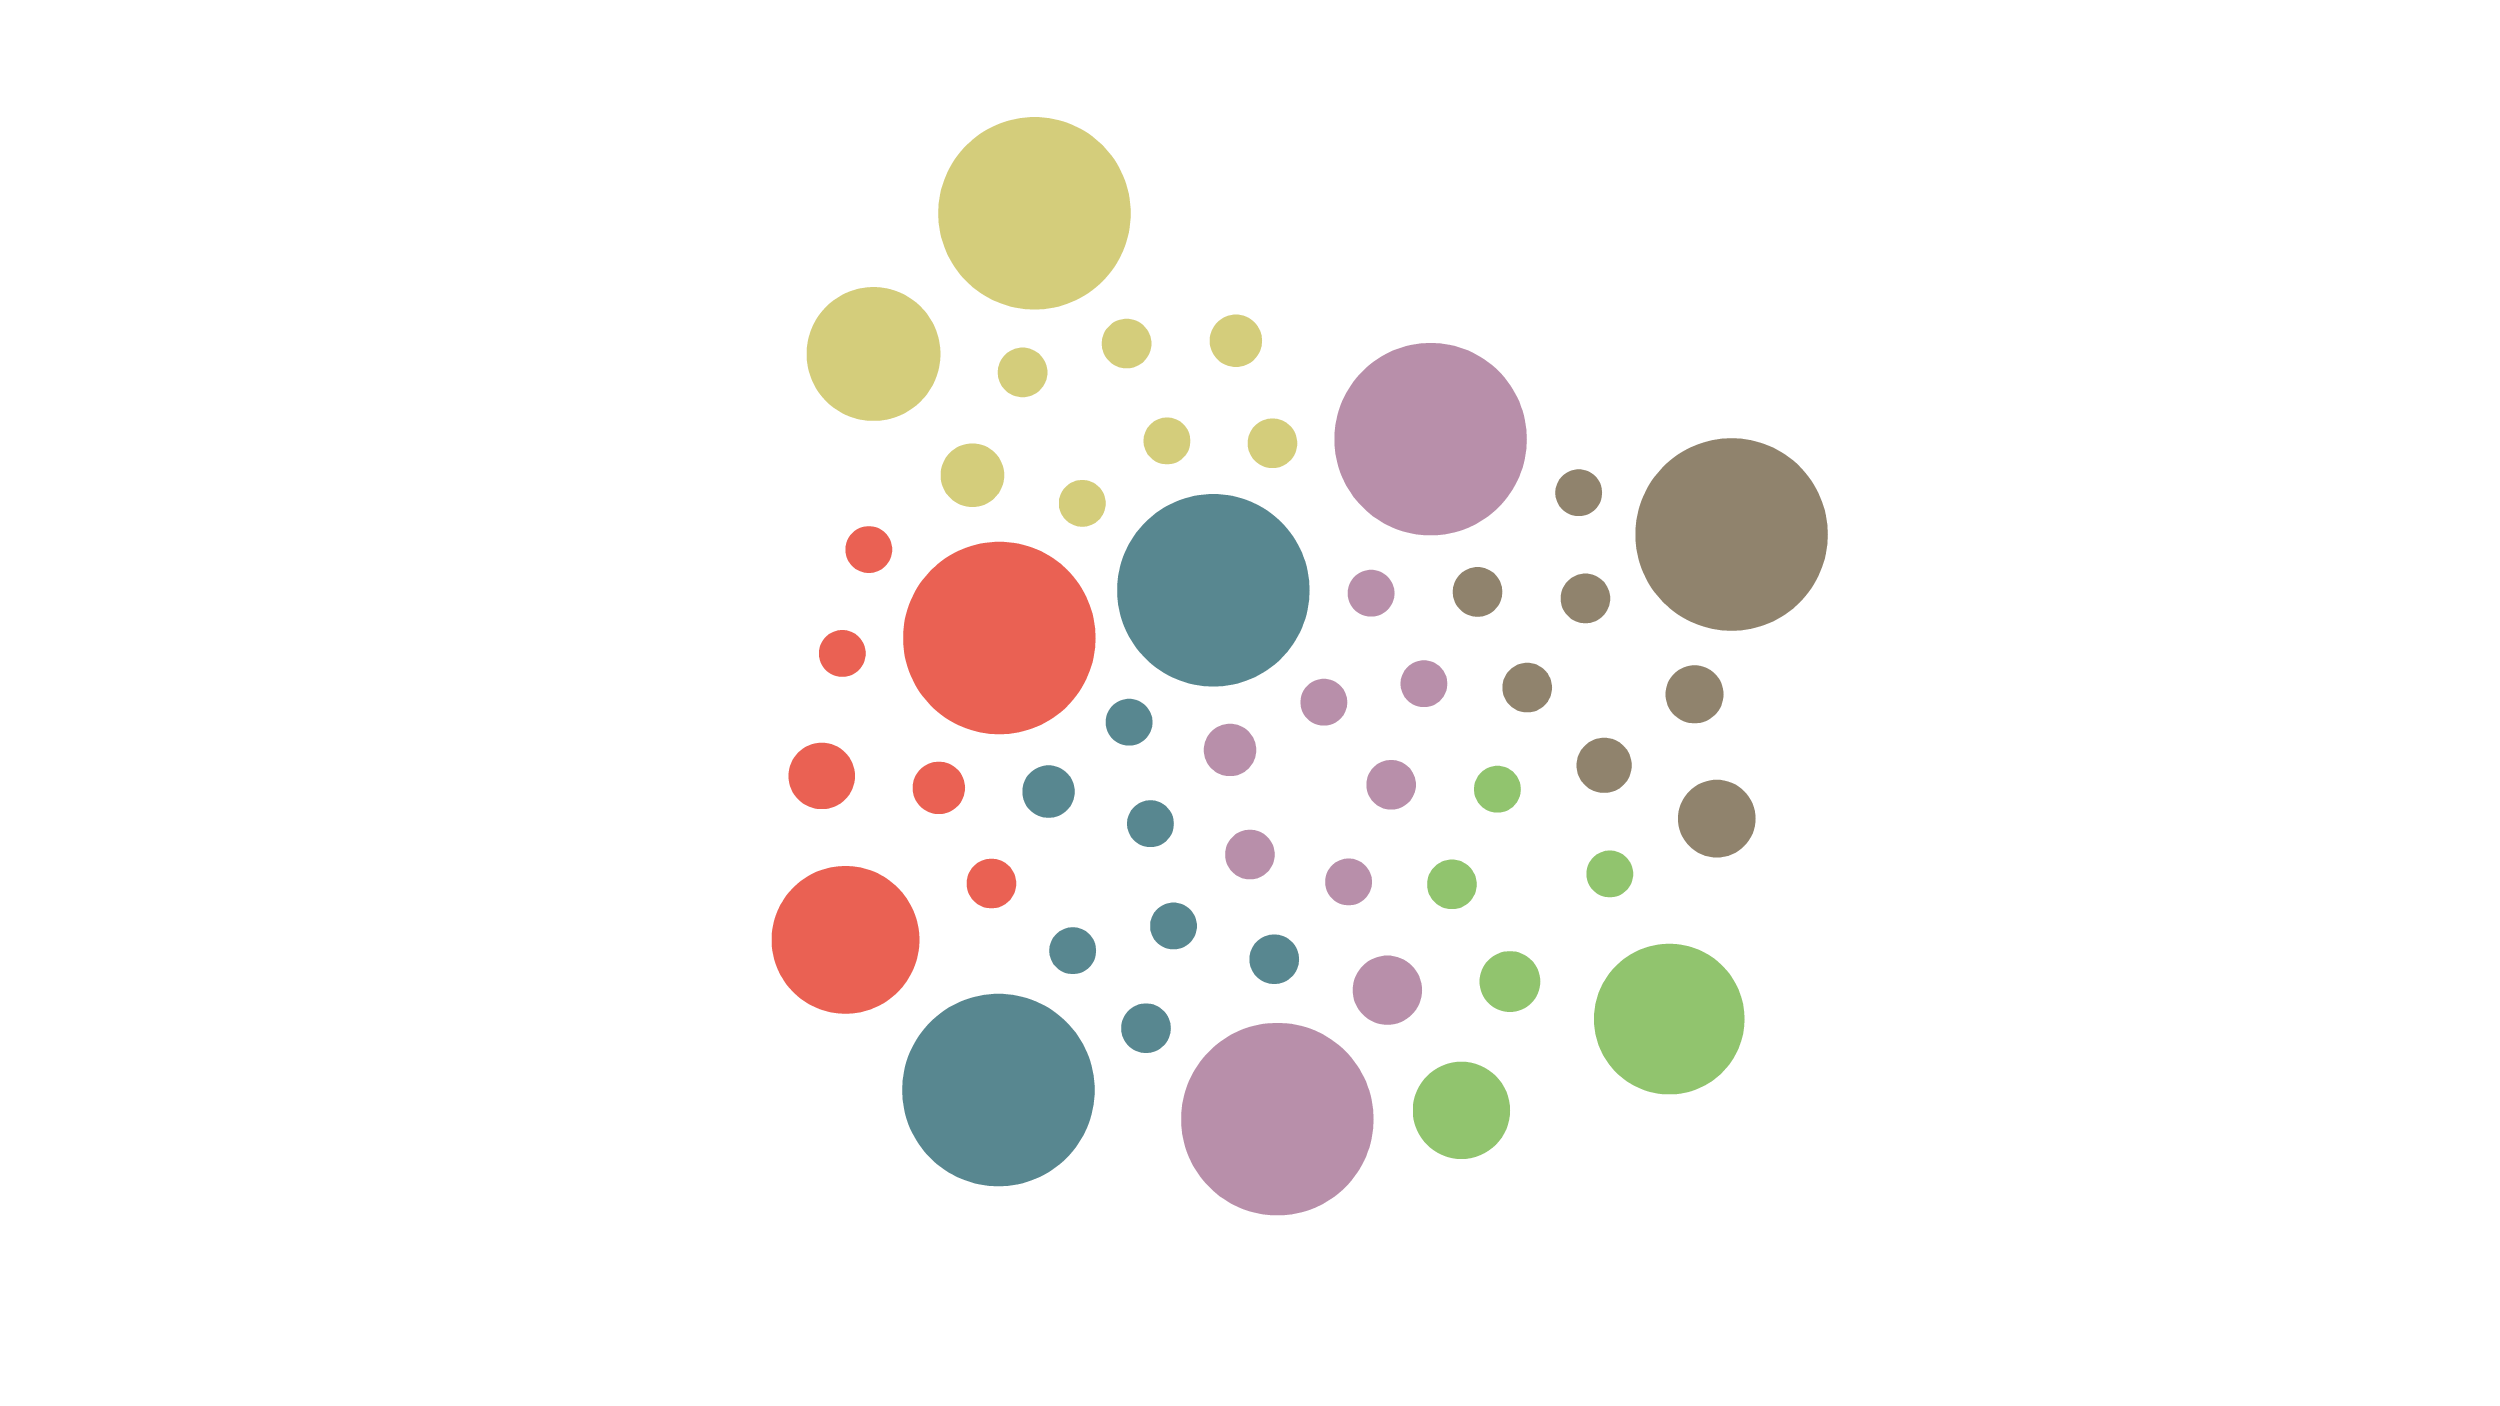 <svg color-rendering="optimizeSpeed" shape-rendering="optimizeSpeed" viewBox="0 0 1280 720" xmlns="http://www.w3.org/2000/svg"><rect height="100%" opacity="0" width="100%"/><circle cx="557.353" cy="216.218" fill="#d4cd7b"/><circle cx="456.929" cy="367.67" fill="#ea6153"/><circle cx="555.05" cy="445.285" fill="#588790"/><circle cx="669.883" cy="400.753" fill="#b88faa"/><circle cx="784.633" cy="458.663" fill="#91c46e"/><circle cx="823.911" cy="347.247" fill="#90836d"/><g fill="#d4cd7b"><circle cx="651.604" cy="226.968" r="12.718"/><circle cx="597.592" cy="225.751" r="12"/><circle cx="632.883" cy="174.477" r="13.436"/><circle cx="576.937" cy="175.919" r="12.718"/><circle cx="554.212" cy="257.718" r="12"/><circle cx="529.78" cy="109.21" r="49.282"/></g><circle cx="511.768" cy="326.66" fill="#ea6153" r="49.282"/><circle cx="621.357" cy="302.226" fill="#588790" r="49.282"/><circle cx="732.584" cy="224.864" fill="#b88faa" r="49.282"/><circle cx="444.929" cy="281.39" fill="#ea6153" r="12"/><circle cx="589.142" cy="421.74" fill="#588790" r="12"/><circle cx="729.162" cy="350.066" fill="#b88faa" r="12"/><circle cx="431.368" cy="334.56" fill="#ea6153" r="12"/><circle cx="578.203" cy="369.775" fill="#588790" r="12"/><circle cx="702.113" cy="303.74" fill="#b88faa" r="12"/><circle cx="497.975" cy="243.315" fill="#d4cd7b" r="16.308"/><circle cx="507.712" cy="452.367" fill="#ea6153" r="12.718"/><circle cx="652.502" cy="491.144" fill="#588790" r="12.718"/><circle cx="712.374" cy="401.815" fill="#b88faa" r="12.718"/><circle cx="480.787" cy="403.408" fill="#ea6153" r="13.436"/><circle cx="536.959" cy="405.301" fill="#588790" r="13.436"/><circle cx="629.872" cy="384.001" fill="#b88faa" r="13.436"/><circle cx="756.615" cy="303.062" fill="#90836d" r="12.718"/><circle cx="600.929" cy="474.107" fill="#588790" r="12"/><circle cx="677.934" cy="359.567" fill="#b88faa" r="12"/><circle cx="766.792" cy="404.089" fill="#91c46e" r="12"/><circle cx="743.489" cy="452.797" fill="#91c46e" r="12.718"/><circle cx="782.035" cy="352.071" fill="#90836d" r="12.718"/><circle cx="549.342" cy="486.744" fill="#588790" r="12"/><circle cx="690.59" cy="451.545" fill="#b88faa" r="12"/><circle cx="824.307" cy="447.446" fill="#91c46e" r="12"/><circle cx="808.413" cy="252.284" fill="#90836d" r="12"/><circle cx="420.851" cy="397.3" fill="#ea6153" r="17.026"/><circle cx="586.845" cy="526.45" fill="#588790" r="12.718"/><circle cx="640.066" cy="437.541" fill="#b88faa" r="12.718"/><circle cx="773.186" cy="502.566" fill="#91c46e" r="15.59"/><circle cx="811.832" cy="306.393" fill="#90836d" r="12.718"/><circle cx="511.312" cy="558.11" fill="#588790" r="49.282"/><circle cx="654.126" cy="573.001" fill="#b88faa" r="49.282"/><circle cx="821.425" cy="391.859" fill="#90836d" r="14.154"/><circle cx="523.674" cy="190.673" fill="#d4cd7b" r="12.718"/><circle cx="433.01" cy="481.204" fill="#ea6153" r="37.846"/><circle cx="854.766" cy="521.763" fill="#91c46e" r="38.564"/><circle cx="886.685" cy="273.664" fill="#90836d" r="49.282"/><circle cx="447.345" cy="181.246" fill="#d4cd7b" r="34.256"/><circle cx="867.716" cy="355.501" fill="#90836d" r="14.872"/><circle cx="748.378" cy="568.51" fill="#91c46e" r="24.923"/><circle cx="879.104" cy="419.154" fill="#90836d" r="19.897"/><circle cx="710.448" cy="506.987" fill="#b88faa" r="17.744"/></svg>